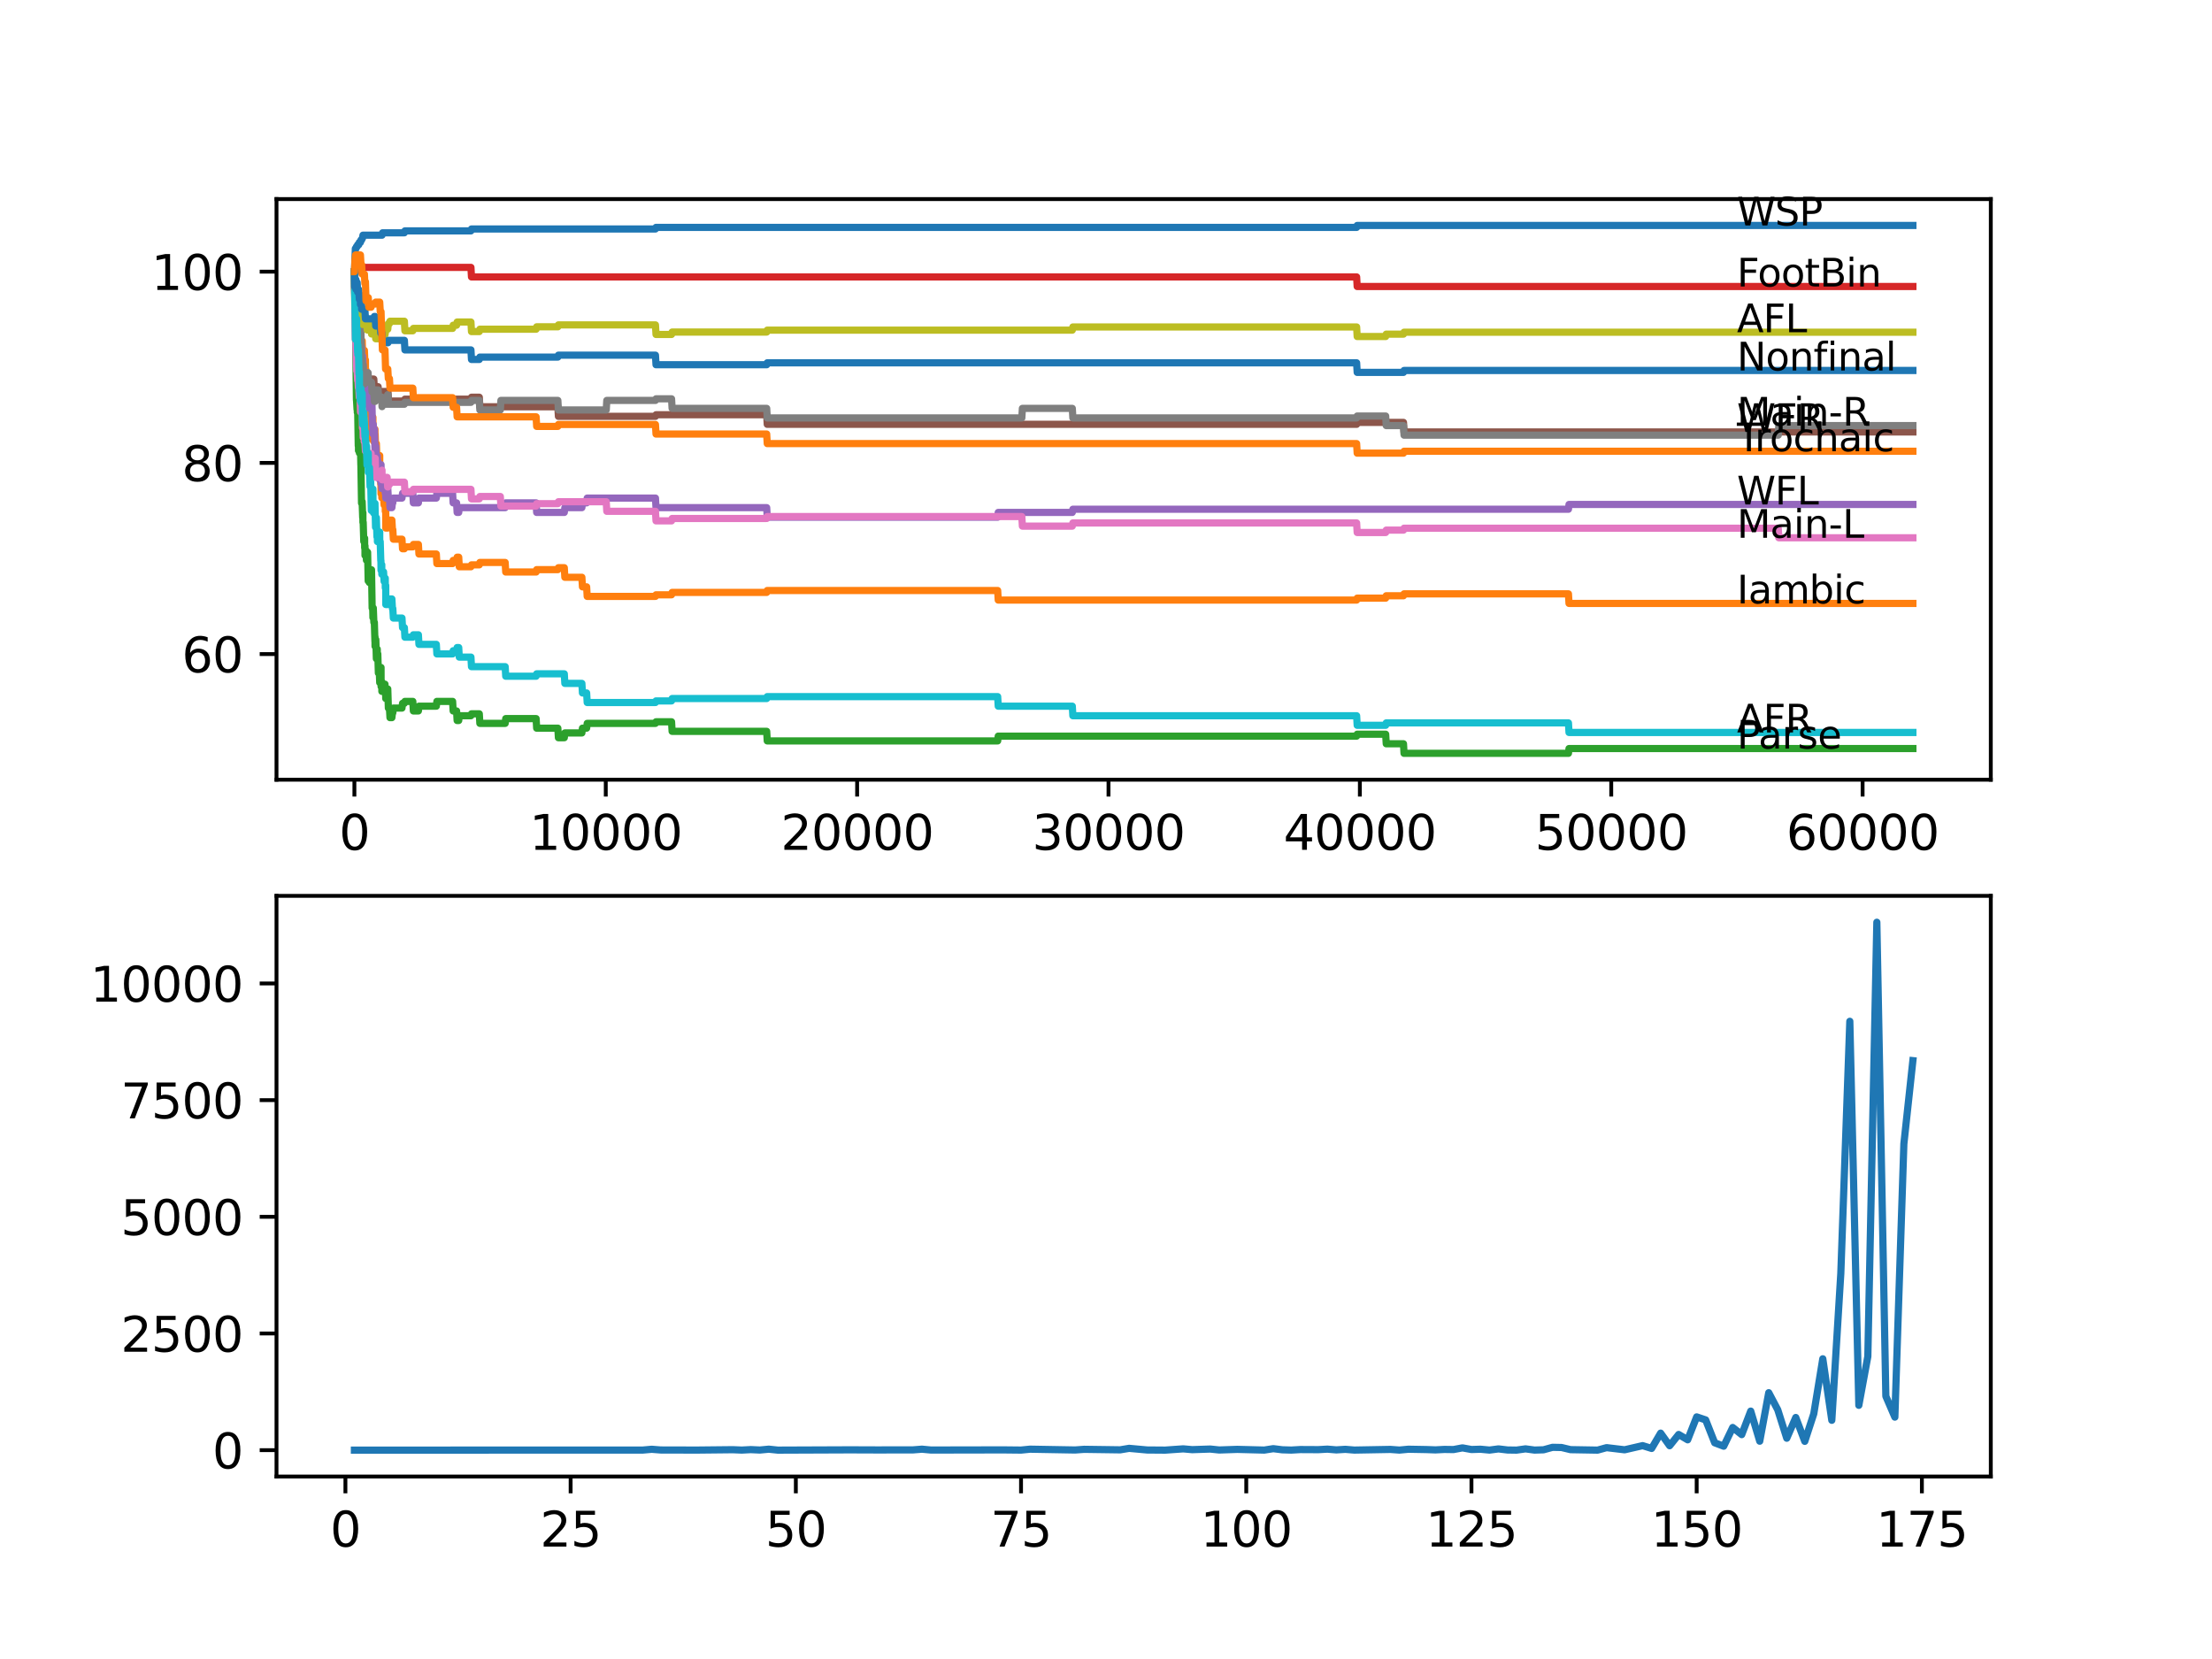 <?xml version="1.0" encoding="utf-8" standalone="no"?>
<!DOCTYPE svg PUBLIC "-//W3C//DTD SVG 1.1//EN"
  "http://www.w3.org/Graphics/SVG/1.1/DTD/svg11.dtd">
<svg xmlns:xlink="http://www.w3.org/1999/xlink" width="460.8pt" height="345.6pt" viewBox="0 0 460.8 345.6" xmlns="http://www.w3.org/2000/svg" version="1.1">
 <defs>
  <style type="text/css">*{stroke-linejoin: round; stroke-linecap: butt}</style>
 </defs>
 <g id="figure_1">
  <g id="patch_1">
   <path d="M 0 345.6 
L 460.8 345.6 
L 460.8 0 
L 0 0 
z
" style="fill: #ffffff"/>
  </g>
  <g id="axes_1">
   <g id="patch_2">
    <path d="M 57.6 162.432 
L 414.72 162.432 
L 414.72 41.472 
L 57.6 41.472 
z
" style="fill: #ffffff"/>
   </g>
   <g id="matplotlib.axis_1">
    <g id="xtick_1">
     <g id="line2d_1">
      <defs>
       <path id="me3db7e9ab0" d="M 0 0 
L 0 3.5 
" style="stroke: #000000; stroke-width: 0.8"/>
      </defs>
      <g>
       <use xlink:href="#me3db7e9ab0" x="73.827" y="162.432" style="stroke: #000000; stroke-width: 0.8"/>
      </g>
     </g>
     <g id="text_1">
      <!-- 0 -->
      <g transform="translate(70.646 177.03)scale(0.1 -0.1)">
       <defs>
        <path id="DejaVuSans-30" d="M 2034 4250 
Q 1547 4250 1301 3770 
Q 1056 3291 1056 2328 
Q 1056 1369 1301 889 
Q 1547 409 2034 409 
Q 2525 409 2770 889 
Q 3016 1369 3016 2328 
Q 3016 3291 2770 3770 
Q 2525 4250 2034 4250 
z
M 2034 4750 
Q 2819 4750 3233 4129 
Q 3647 3509 3647 2328 
Q 3647 1150 3233 529 
Q 2819 -91 2034 -91 
Q 1250 -91 836 529 
Q 422 1150 422 2328 
Q 422 3509 836 4129 
Q 1250 4750 2034 4750 
z
" transform="scale(0.016)"/>
       </defs>
       <use xlink:href="#DejaVuSans-30"/>
      </g>
     </g>
    </g>
    <g id="xtick_2">
     <g id="line2d_2">
      <g>
       <use xlink:href="#me3db7e9ab0" x="126.192" y="162.432" style="stroke: #000000; stroke-width: 0.8"/>
      </g>
     </g>
     <g id="text_2">
      <!-- 10000 -->
      <g transform="translate(110.286 177.03)scale(0.1 -0.1)">
       <defs>
        <path id="DejaVuSans-31" d="M 794 531 
L 1825 531 
L 1825 4091 
L 703 3866 
L 703 4441 
L 1819 4666 
L 2450 4666 
L 2450 531 
L 3481 531 
L 3481 0 
L 794 0 
L 794 531 
z
" transform="scale(0.016)"/>
       </defs>
       <use xlink:href="#DejaVuSans-31"/>
       <use xlink:href="#DejaVuSans-30" x="63.623"/>
       <use xlink:href="#DejaVuSans-30" x="127.246"/>
       <use xlink:href="#DejaVuSans-30" x="190.869"/>
       <use xlink:href="#DejaVuSans-30" x="254.492"/>
      </g>
     </g>
    </g>
    <g id="xtick_3">
     <g id="line2d_3">
      <g>
       <use xlink:href="#me3db7e9ab0" x="178.556" y="162.432" style="stroke: #000000; stroke-width: 0.8"/>
      </g>
     </g>
     <g id="text_3">
      <!-- 20000 -->
      <g transform="translate(162.65 177.03)scale(0.1 -0.1)">
       <defs>
        <path id="DejaVuSans-32" d="M 1228 531 
L 3431 531 
L 3431 0 
L 469 0 
L 469 531 
Q 828 903 1448 1529 
Q 2069 2156 2228 2338 
Q 2531 2678 2651 2914 
Q 2772 3150 2772 3378 
Q 2772 3750 2511 3984 
Q 2250 4219 1831 4219 
Q 1534 4219 1204 4116 
Q 875 4013 500 3803 
L 500 4441 
Q 881 4594 1212 4672 
Q 1544 4750 1819 4750 
Q 2544 4750 2975 4387 
Q 3406 4025 3406 3419 
Q 3406 3131 3298 2873 
Q 3191 2616 2906 2266 
Q 2828 2175 2409 1742 
Q 1991 1309 1228 531 
z
" transform="scale(0.016)"/>
       </defs>
       <use xlink:href="#DejaVuSans-32"/>
       <use xlink:href="#DejaVuSans-30" x="63.623"/>
       <use xlink:href="#DejaVuSans-30" x="127.246"/>
       <use xlink:href="#DejaVuSans-30" x="190.869"/>
       <use xlink:href="#DejaVuSans-30" x="254.492"/>
      </g>
     </g>
    </g>
    <g id="xtick_4">
     <g id="line2d_4">
      <g>
       <use xlink:href="#me3db7e9ab0" x="230.921" y="162.432" style="stroke: #000000; stroke-width: 0.8"/>
      </g>
     </g>
     <g id="text_4">
      <!-- 30000 -->
      <g transform="translate(215.015 177.03)scale(0.1 -0.1)">
       <defs>
        <path id="DejaVuSans-33" d="M 2597 2516 
Q 3050 2419 3304 2112 
Q 3559 1806 3559 1356 
Q 3559 666 3084 287 
Q 2609 -91 1734 -91 
Q 1441 -91 1130 -33 
Q 819 25 488 141 
L 488 750 
Q 750 597 1062 519 
Q 1375 441 1716 441 
Q 2309 441 2620 675 
Q 2931 909 2931 1356 
Q 2931 1769 2642 2001 
Q 2353 2234 1838 2234 
L 1294 2234 
L 1294 2753 
L 1863 2753 
Q 2328 2753 2575 2939 
Q 2822 3125 2822 3475 
Q 2822 3834 2567 4026 
Q 2313 4219 1838 4219 
Q 1578 4219 1281 4162 
Q 984 4106 628 3988 
L 628 4550 
Q 988 4650 1302 4700 
Q 1616 4750 1894 4750 
Q 2613 4750 3031 4423 
Q 3450 4097 3450 3541 
Q 3450 3153 3228 2886 
Q 3006 2619 2597 2516 
z
" transform="scale(0.016)"/>
       </defs>
       <use xlink:href="#DejaVuSans-33"/>
       <use xlink:href="#DejaVuSans-30" x="63.623"/>
       <use xlink:href="#DejaVuSans-30" x="127.246"/>
       <use xlink:href="#DejaVuSans-30" x="190.869"/>
       <use xlink:href="#DejaVuSans-30" x="254.492"/>
      </g>
     </g>
    </g>
    <g id="xtick_5">
     <g id="line2d_5">
      <g>
       <use xlink:href="#me3db7e9ab0" x="283.285" y="162.432" style="stroke: #000000; stroke-width: 0.8"/>
      </g>
     </g>
     <g id="text_5">
      <!-- 40000 -->
      <g transform="translate(267.379 177.03)scale(0.1 -0.1)">
       <defs>
        <path id="DejaVuSans-34" d="M 2419 4116 
L 825 1625 
L 2419 1625 
L 2419 4116 
z
M 2253 4666 
L 3047 4666 
L 3047 1625 
L 3713 1625 
L 3713 1100 
L 3047 1100 
L 3047 0 
L 2419 0 
L 2419 1100 
L 313 1100 
L 313 1709 
L 2253 4666 
z
" transform="scale(0.016)"/>
       </defs>
       <use xlink:href="#DejaVuSans-34"/>
       <use xlink:href="#DejaVuSans-30" x="63.623"/>
       <use xlink:href="#DejaVuSans-30" x="127.246"/>
       <use xlink:href="#DejaVuSans-30" x="190.869"/>
       <use xlink:href="#DejaVuSans-30" x="254.492"/>
      </g>
     </g>
    </g>
    <g id="xtick_6">
     <g id="line2d_6">
      <g>
       <use xlink:href="#me3db7e9ab0" x="335.65" y="162.432" style="stroke: #000000; stroke-width: 0.8"/>
      </g>
     </g>
     <g id="text_6">
      <!-- 50000 -->
      <g transform="translate(319.744 177.03)scale(0.1 -0.1)">
       <defs>
        <path id="DejaVuSans-35" d="M 691 4666 
L 3169 4666 
L 3169 4134 
L 1269 4134 
L 1269 2991 
Q 1406 3038 1543 3061 
Q 1681 3084 1819 3084 
Q 2600 3084 3056 2656 
Q 3513 2228 3513 1497 
Q 3513 744 3044 326 
Q 2575 -91 1722 -91 
Q 1428 -91 1123 -41 
Q 819 9 494 109 
L 494 744 
Q 775 591 1075 516 
Q 1375 441 1709 441 
Q 2250 441 2565 725 
Q 2881 1009 2881 1497 
Q 2881 1984 2565 2268 
Q 2250 2553 1709 2553 
Q 1456 2553 1204 2497 
Q 953 2441 691 2322 
L 691 4666 
z
" transform="scale(0.016)"/>
       </defs>
       <use xlink:href="#DejaVuSans-35"/>
       <use xlink:href="#DejaVuSans-30" x="63.623"/>
       <use xlink:href="#DejaVuSans-30" x="127.246"/>
       <use xlink:href="#DejaVuSans-30" x="190.869"/>
       <use xlink:href="#DejaVuSans-30" x="254.492"/>
      </g>
     </g>
    </g>
    <g id="xtick_7">
     <g id="line2d_7">
      <g>
       <use xlink:href="#me3db7e9ab0" x="388.014" y="162.432" style="stroke: #000000; stroke-width: 0.8"/>
      </g>
     </g>
     <g id="text_7">
      <!-- 60000 -->
      <g transform="translate(372.108 177.03)scale(0.1 -0.1)">
       <defs>
        <path id="DejaVuSans-36" d="M 2113 2584 
Q 1688 2584 1439 2293 
Q 1191 2003 1191 1497 
Q 1191 994 1439 701 
Q 1688 409 2113 409 
Q 2538 409 2786 701 
Q 3034 994 3034 1497 
Q 3034 2003 2786 2293 
Q 2538 2584 2113 2584 
z
M 3366 4563 
L 3366 3988 
Q 3128 4100 2886 4159 
Q 2644 4219 2406 4219 
Q 1781 4219 1451 3797 
Q 1122 3375 1075 2522 
Q 1259 2794 1537 2939 
Q 1816 3084 2150 3084 
Q 2853 3084 3261 2657 
Q 3669 2231 3669 1497 
Q 3669 778 3244 343 
Q 2819 -91 2113 -91 
Q 1303 -91 875 529 
Q 447 1150 447 2328 
Q 447 3434 972 4092 
Q 1497 4750 2381 4750 
Q 2619 4750 2861 4703 
Q 3103 4656 3366 4563 
z
" transform="scale(0.016)"/>
       </defs>
       <use xlink:href="#DejaVuSans-36"/>
       <use xlink:href="#DejaVuSans-30" x="63.623"/>
       <use xlink:href="#DejaVuSans-30" x="127.246"/>
       <use xlink:href="#DejaVuSans-30" x="190.869"/>
       <use xlink:href="#DejaVuSans-30" x="254.492"/>
      </g>
     </g>
    </g>
   </g>
   <g id="matplotlib.axis_2">
    <g id="ytick_1">
     <g id="line2d_8">
      <defs>
       <path id="me3f1e46372" d="M 0 0 
L -3.5 0 
" style="stroke: #000000; stroke-width: 0.8"/>
      </defs>
      <g>
       <use xlink:href="#me3f1e46372" x="57.6" y="136.255" style="stroke: #000000; stroke-width: 0.8"/>
      </g>
     </g>
     <g id="text_8">
      <!-- 60 -->
      <g transform="translate(37.875 140.055)scale(0.1 -0.1)">
       <use xlink:href="#DejaVuSans-36"/>
       <use xlink:href="#DejaVuSans-30" x="63.623"/>
      </g>
     </g>
    </g>
    <g id="ytick_2">
     <g id="line2d_9">
      <g>
       <use xlink:href="#me3f1e46372" x="57.6" y="96.426" style="stroke: #000000; stroke-width: 0.8"/>
      </g>
     </g>
     <g id="text_9">
      <!-- 80 -->
      <g transform="translate(37.875 100.225)scale(0.1 -0.1)">
       <defs>
        <path id="DejaVuSans-38" d="M 2034 2216 
Q 1584 2216 1326 1975 
Q 1069 1734 1069 1313 
Q 1069 891 1326 650 
Q 1584 409 2034 409 
Q 2484 409 2743 651 
Q 3003 894 3003 1313 
Q 3003 1734 2745 1975 
Q 2488 2216 2034 2216 
z
M 1403 2484 
Q 997 2584 770 2862 
Q 544 3141 544 3541 
Q 544 4100 942 4425 
Q 1341 4750 2034 4750 
Q 2731 4750 3128 4425 
Q 3525 4100 3525 3541 
Q 3525 3141 3298 2862 
Q 3072 2584 2669 2484 
Q 3125 2378 3379 2068 
Q 3634 1759 3634 1313 
Q 3634 634 3220 271 
Q 2806 -91 2034 -91 
Q 1263 -91 848 271 
Q 434 634 434 1313 
Q 434 1759 690 2068 
Q 947 2378 1403 2484 
z
M 1172 3481 
Q 1172 3119 1398 2916 
Q 1625 2713 2034 2713 
Q 2441 2713 2670 2916 
Q 2900 3119 2900 3481 
Q 2900 3844 2670 4047 
Q 2441 4250 2034 4250 
Q 1625 4250 1398 4047 
Q 1172 3844 1172 3481 
z
" transform="scale(0.016)"/>
       </defs>
       <use xlink:href="#DejaVuSans-38"/>
       <use xlink:href="#DejaVuSans-30" x="63.623"/>
      </g>
     </g>
    </g>
    <g id="ytick_3">
     <g id="line2d_10">
      <g>
       <use xlink:href="#me3f1e46372" x="57.6" y="56.596" style="stroke: #000000; stroke-width: 0.8"/>
      </g>
     </g>
     <g id="text_10">
      <!-- 100 -->
      <g transform="translate(31.512 60.395)scale(0.1 -0.1)">
       <use xlink:href="#DejaVuSans-31"/>
       <use xlink:href="#DejaVuSans-30" x="63.623"/>
       <use xlink:href="#DejaVuSans-30" x="127.246"/>
      </g>
     </g>
    </g>
   </g>
   <g id="line2d_11">
    <path d="M 73.833 56.596 
L 73.843 56.596 
L 74.026 51.783 
L 74.142 51.783 
L 74.257 51.385 
L 74.398 51.385 
L 74.513 50.986 
L 74.739 50.986 
L 74.854 50.488 
L 75.084 50.488 
L 75.199 49.991 
L 75.33 49.991 
L 75.446 49.659 
L 75.498 49.659 
L 75.613 48.995 
L 79.582 48.995 
L 79.698 48.497 
L 84.238 48.497 
L 84.353 48.099 
L 98.104 48.099 
L 98.219 47.7 
L 136.544 47.7 
L 136.66 47.368 
L 282.61 47.368 
L 282.725 46.97 
L 398.487 46.97 
L 398.487 46.97 
" clip-path="url(#pd935c04a96)" style="fill: none; stroke: #1f77b4; stroke-width: 1.5; stroke-linecap: square"/>
   </g>
   <g id="line2d_12">
    <path d="M 73.833 56.596 
L 73.843 56.596 
L 73.848 56.264 
L 73.859 60.247 
L 73.89 59.749 
L 74.016 65.557 
L 74.142 62.57 
L 74.184 62.172 
L 74.189 64.163 
L 74.246 62.67 
L 74.267 62.67 
L 74.383 62.172 
L 74.398 62.172 
L 74.419 61.774 
L 74.466 64.761 
L 74.472 64.761 
L 74.493 64.761 
L 74.534 66.752 
L 74.602 64.761 
L 74.613 64.761 
L 74.665 63.765 
L 74.671 65.757 
L 74.723 64.761 
L 74.754 64.761 
L 74.875 68.346 
L 74.885 68.346 
L 75.006 72.329 
L 75.053 72.329 
L 75.168 70.835 
L 75.184 70.835 
L 75.199 70.337 
L 75.257 72.826 
L 75.278 72.329 
L 75.299 72.329 
L 75.414 71.001 
L 75.456 71.001 
L 75.576 75.482 
L 75.597 75.482 
L 75.718 72.992 
L 75.912 72.992 
L 76.027 75.98 
L 76.032 75.98 
L 76.126 74.984 
L 76.132 76.975 
L 76.137 76.975 
L 76.215 76.975 
L 76.289 78.967 
L 76.325 77.971 
L 76.336 77.971 
L 76.456 81.954 
L 76.577 81.954 
L 76.692 80.46 
L 76.697 80.46 
L 76.718 79.465 
L 76.728 83.448 
L 76.791 83.448 
L 76.823 83.448 
L 76.938 82.452 
L 76.969 82.452 
L 77.09 86.435 
L 77.1 86.435 
L 77.215 85.439 
L 77.226 85.439 
L 77.352 91.414 
L 77.394 91.414 
L 77.54 87.929 
L 77.645 87.929 
L 77.687 86.933 
L 77.702 90.916 
L 77.739 90.916 
L 77.765 90.916 
L 77.812 89.92 
L 77.818 91.912 
L 77.87 91.912 
L 77.996 90.418 
L 78.017 90.418 
L 78.111 89.422 
L 78.116 91.414 
L 78.127 90.418 
L 78.153 90.418 
L 78.273 94.401 
L 78.289 94.401 
L 78.404 92.409 
L 78.525 96.392 
L 78.587 96.392 
L 78.619 95.397 
L 78.624 97.388 
L 78.692 97.388 
L 78.703 97.388 
L 78.818 95.895 
L 79.027 95.895 
L 79.101 94.899 
L 79.106 96.89 
L 79.132 96.89 
L 79.205 96.89 
L 79.326 100.873 
L 79.357 100.873 
L 79.378 102.865 
L 79.467 101.703 
L 79.53 101.703 
L 79.54 103.695 
L 79.64 103.197 
L 79.902 103.197 
L 80.017 105.188 
L 80.2 105.188 
L 80.258 104.524 
L 80.263 106.516 
L 80.3 106.516 
L 80.315 106.516 
L 80.357 106.018 
L 80.368 110.001 
L 80.389 110.001 
L 80.781 110.001 
L 80.897 108.839 
L 81.127 108.839 
L 81.242 108.341 
L 81.635 108.341 
L 81.75 110.333 
L 81.829 110.333 
L 81.944 112.324 
L 83.74 112.324 
L 83.855 114.316 
L 84.238 114.316 
L 84.353 113.918 
L 85.997 113.918 
L 86.112 113.42 
L 87.159 113.42 
L 87.275 115.411 
L 90.893 115.411 
L 91.008 117.403 
L 94.286 117.403 
L 94.401 116.739 
L 95.114 116.739 
L 95.229 116.075 
L 95.559 116.075 
L 95.674 118.067 
L 98.104 118.067 
L 98.219 117.668 
L 99.847 117.668 
L 99.963 117.17 
L 105.236 117.17 
L 105.351 119.162 
L 111.682 119.162 
L 111.797 118.664 
L 116.211 118.664 
L 116.327 118.266 
L 117.552 118.266 
L 117.667 120.257 
L 121.217 120.257 
L 121.333 122.249 
L 122.207 122.249 
L 122.322 124.24 
L 136.544 124.24 
L 136.66 123.908 
L 139.896 123.908 
L 140.011 123.41 
L 159.716 123.41 
L 159.831 123.012 
L 207.833 123.012 
L 207.949 125.004 
L 282.61 125.004 
L 282.725 124.605 
L 288.663 124.605 
L 288.778 124.107 
L 292.371 124.107 
L 292.486 123.709 
L 326.737 123.709 
L 326.853 125.701 
L 398.487 125.701 
L 398.487 125.701 
" clip-path="url(#pd935c04a96)" style="fill: none; stroke: #ff7f0e; stroke-width: 1.5; stroke-linecap: square"/>
   </g>
   <g id="line2d_13">
    <path d="M 73.833 56.596 
L 73.838 56.596 
L 73.948 66.387 
L 73.969 65.391 
L 73.974 65.391 
L 74.1 71.366 
L 74.11 71.366 
L 74.252 83.315 
L 74.267 83.315 
L 74.383 85.306 
L 74.398 85.306 
L 74.43 83.912 
L 74.435 85.904 
L 74.503 84.908 
L 74.634 92.874 
L 74.665 92.874 
L 74.676 91.878 
L 74.681 93.87 
L 74.775 92.376 
L 74.864 92.376 
L 74.87 94.368 
L 74.943 91.38 
L 74.969 91.38 
L 75.053 91.38 
L 75.173 96.857 
L 75.184 96.857 
L 75.315 104.823 
L 75.33 104.823 
L 75.44 104.491 
L 75.556 107.81 
L 75.561 107.81 
L 75.597 106.815 
L 75.603 108.806 
L 75.66 108.806 
L 75.781 112.789 
L 75.912 112.789 
L 75.959 112.125 
L 75.964 114.117 
L 76.011 114.117 
L 76.032 113.718 
L 76.037 115.71 
L 76.1 115.71 
L 76.126 115.71 
L 76.247 114.714 
L 76.289 114.714 
L 76.336 116.706 
L 76.399 115.046 
L 76.577 115.046 
L 76.702 121.021 
L 76.718 121.021 
L 76.823 119.361 
L 76.938 121.352 
L 76.969 121.352 
L 77.09 119.361 
L 77.1 119.361 
L 77.215 121.352 
L 77.226 121.352 
L 77.346 118.697 
L 77.394 118.697 
L 77.524 126.663 
L 77.645 126.663 
L 77.687 128.655 
L 77.755 126.663 
L 77.765 126.663 
L 77.881 129.65 
L 77.985 129.65 
L 78.106 133.633 
L 78.111 133.633 
L 78.121 132.638 
L 78.127 134.629 
L 78.221 133.235 
L 78.289 133.235 
L 78.404 137.218 
L 78.525 135.227 
L 78.587 135.227 
L 78.619 137.218 
L 78.697 136.222 
L 78.703 136.222 
L 78.823 140.205 
L 79.027 140.205 
L 79.101 142.197 
L 79.137 141.533 
L 79.205 141.533 
L 79.331 140.039 
L 79.357 140.039 
L 79.378 139.044 
L 79.389 143.027 
L 79.451 143.027 
L 79.53 143.027 
L 79.54 142.031 
L 79.546 144.022 
L 79.635 143.524 
L 79.902 143.524 
L 80.017 142.529 
L 80.2 142.529 
L 80.258 144.52 
L 80.31 143.524 
L 80.315 143.524 
L 80.357 145.516 
L 80.425 143.524 
L 80.781 143.524 
L 80.902 147.507 
L 81.127 147.507 
L 81.242 149.499 
L 81.635 149.499 
L 81.75 148.503 
L 81.829 148.503 
L 81.944 147.507 
L 83.74 147.507 
L 83.855 146.512 
L 84.238 146.512 
L 84.353 146.113 
L 85.997 146.113 
L 86.112 148.105 
L 87.159 148.105 
L 87.275 147.109 
L 90.893 147.109 
L 91.008 146.113 
L 94.286 146.113 
L 94.401 148.105 
L 95.114 148.105 
L 95.229 150.096 
L 95.559 150.096 
L 95.674 149.101 
L 98.104 149.101 
L 98.219 148.702 
L 99.847 148.702 
L 99.963 150.694 
L 105.236 150.694 
L 105.351 149.698 
L 111.682 149.698 
L 111.797 151.69 
L 116.211 151.69 
L 116.327 153.681 
L 117.552 153.681 
L 117.667 152.685 
L 121.217 152.685 
L 121.333 151.69 
L 122.207 151.69 
L 122.322 150.694 
L 136.544 150.694 
L 136.66 150.362 
L 139.896 150.362 
L 140.011 152.353 
L 159.716 152.353 
L 159.831 154.345 
L 207.833 154.345 
L 207.949 153.349 
L 282.61 153.349 
L 282.725 152.951 
L 288.663 152.951 
L 288.778 154.942 
L 292.371 154.942 
L 292.486 156.934 
L 326.737 156.934 
L 326.853 155.938 
L 398.487 155.938 
L 398.487 155.938 
" clip-path="url(#pd935c04a96)" style="fill: none; stroke: #2ca02c; stroke-width: 1.5; stroke-linecap: square"/>
   </g>
   <g id="line2d_14">
    <path d="M 73.833 56.596 
L 73.838 56.596 
L 73.89 58.587 
L 73.948 57.094 
L 73.99 57.094 
L 74.105 56.596 
L 74.184 56.596 
L 74.304 55.7 
L 98.104 55.7 
L 98.219 57.691 
L 282.61 57.691 
L 282.725 59.683 
L 398.487 59.683 
L 398.487 59.683 
" clip-path="url(#pd935c04a96)" style="fill: none; stroke: #d62728; stroke-width: 1.5; stroke-linecap: square"/>
   </g>
   <g id="line2d_15">
    <path d="M 73.833 56.596 
L 73.843 56.596 
L 73.848 56.264 
L 73.854 58.255 
L 73.896 58.255 
L 73.932 62.238 
L 74.006 59.749 
L 74.11 59.749 
L 74.236 65.723 
L 74.288 65.723 
L 74.403 65.226 
L 74.419 65.226 
L 74.43 64.23 
L 74.435 66.221 
L 74.529 65.226 
L 74.534 65.226 
L 74.655 69.209 
L 74.665 69.209 
L 74.676 68.213 
L 74.681 70.204 
L 74.775 69.209 
L 74.864 69.209 
L 74.87 71.2 
L 74.943 68.213 
L 74.969 68.213 
L 75.053 68.213 
L 75.173 72.196 
L 75.199 72.196 
L 75.21 71.2 
L 75.215 73.192 
L 75.299 72.196 
L 75.419 76.179 
L 75.456 76.179 
L 75.55 74.187 
L 75.571 75.183 
L 75.597 75.183 
L 75.718 79.166 
L 75.781 79.166 
L 75.896 78.502 
L 75.912 78.502 
L 75.959 77.838 
L 75.964 79.83 
L 76.011 79.83 
L 76.032 79.432 
L 76.037 81.423 
L 76.1 81.423 
L 76.126 81.423 
L 76.247 80.427 
L 76.289 80.427 
L 76.336 82.419 
L 76.399 80.759 
L 76.577 80.759 
L 76.692 82.751 
L 76.697 82.751 
L 76.718 84.742 
L 76.807 83.083 
L 76.823 83.083 
L 76.938 85.074 
L 76.969 85.074 
L 77.09 83.083 
L 77.1 83.083 
L 77.215 85.074 
L 77.226 85.074 
L 77.346 82.419 
L 77.451 82.419 
L 77.577 88.393 
L 77.645 88.393 
L 77.687 90.385 
L 77.755 88.393 
L 77.765 88.393 
L 77.812 90.385 
L 77.875 89.389 
L 77.985 89.389 
L 78.106 93.372 
L 78.111 93.372 
L 78.121 92.376 
L 78.127 94.368 
L 78.221 92.974 
L 78.289 92.974 
L 78.404 96.957 
L 78.525 94.965 
L 78.587 94.965 
L 78.619 96.957 
L 78.697 95.961 
L 78.703 95.961 
L 78.818 97.952 
L 79.027 97.952 
L 79.101 99.944 
L 79.137 99.28 
L 79.205 99.28 
L 79.331 97.786 
L 79.357 97.786 
L 79.378 96.791 
L 79.389 100.774 
L 79.451 100.774 
L 79.53 100.774 
L 79.54 99.778 
L 79.546 101.769 
L 79.635 101.769 
L 79.902 101.769 
L 80.017 100.774 
L 80.2 100.774 
L 80.258 102.765 
L 80.31 101.769 
L 80.315 101.769 
L 80.357 103.761 
L 80.425 101.769 
L 80.781 101.769 
L 80.897 103.761 
L 81.127 103.761 
L 81.242 105.752 
L 81.635 105.752 
L 81.75 104.757 
L 81.829 104.757 
L 81.944 103.761 
L 83.74 103.761 
L 83.855 102.765 
L 85.997 102.765 
L 86.112 104.757 
L 87.159 104.757 
L 87.275 103.761 
L 90.893 103.761 
L 91.008 102.765 
L 94.286 102.765 
L 94.401 104.757 
L 95.114 104.757 
L 95.229 106.748 
L 95.559 106.748 
L 95.674 105.752 
L 105.236 105.752 
L 105.351 104.757 
L 111.682 104.757 
L 111.797 106.748 
L 117.552 106.748 
L 117.667 105.752 
L 121.217 105.752 
L 121.333 104.757 
L 122.207 104.757 
L 122.322 103.761 
L 136.544 103.761 
L 136.66 105.752 
L 159.716 105.752 
L 159.831 107.744 
L 207.833 107.744 
L 207.949 106.748 
L 223.38 106.748 
L 223.496 106.084 
L 326.737 106.084 
L 326.853 105.089 
L 398.487 105.089 
L 398.487 105.089 
" clip-path="url(#pd935c04a96)" style="fill: none; stroke: #9467bd; stroke-width: 1.5; stroke-linecap: square"/>
   </g>
   <g id="line2d_16">
    <path d="M 73.833 56.596 
L 73.843 56.596 
L 73.964 61.574 
L 73.974 61.574 
L 74.089 63.566 
L 74.115 63.566 
L 74.241 69.142 
L 74.288 69.142 
L 74.398 71.134 
L 74.403 70.735 
L 74.503 70.735 
L 74.618 72.727 
L 74.739 72.727 
L 74.854 72.229 
L 74.864 72.229 
L 74.98 74.22 
L 75.058 74.22 
L 75.084 76.212 
L 75.168 75.714 
L 75.236 75.714 
L 75.33 79.697 
L 75.357 79.365 
L 76.011 79.365 
L 76.126 78.967 
L 77.87 78.967 
L 77.985 80.958 
L 78.153 80.958 
L 78.268 80.56 
L 78.771 80.56 
L 78.886 82.552 
L 79.205 82.552 
L 79.321 82.054 
L 79.582 82.054 
L 79.698 81.556 
L 80.823 81.556 
L 80.939 83.547 
L 84.238 83.547 
L 84.353 83.149 
L 98.104 83.149 
L 98.219 82.751 
L 99.847 82.751 
L 99.963 84.742 
L 116.211 84.742 
L 116.327 86.734 
L 136.544 86.734 
L 136.66 86.402 
L 159.716 86.402 
L 159.831 88.393 
L 282.61 88.393 
L 282.725 87.995 
L 292.371 87.995 
L 292.486 89.986 
L 398.487 89.986 
L 398.487 89.986 
" clip-path="url(#pd935c04a96)" style="fill: none; stroke: #8c564b; stroke-width: 1.5; stroke-linecap: square"/>
   </g>
   <g id="line2d_17">
    <path d="M 73.833 56.596 
L 73.843 56.596 
L 73.848 56.264 
L 73.859 60.247 
L 73.885 59.749 
L 74.021 70.702 
L 74.047 70.702 
L 74.136 69.706 
L 74.142 71.698 
L 74.262 76.278 
L 74.267 76.278 
L 74.299 75.283 
L 74.304 77.274 
L 74.367 77.274 
L 74.398 77.274 
L 74.503 79.266 
L 74.508 78.768 
L 74.55 78.768 
L 74.665 80.759 
L 74.739 80.759 
L 74.854 82.751 
L 74.864 82.751 
L 74.98 82.352 
L 74.995 82.352 
L 75.11 85.837 
L 75.184 85.837 
L 75.309 84.344 
L 75.33 84.344 
L 75.44 86.335 
L 75.498 85.174 
L 75.508 89.157 
L 75.524 89.157 
L 75.629 89.157 
L 75.671 91.148 
L 75.739 90.65 
L 75.781 90.65 
L 75.87 89.986 
L 75.875 91.978 
L 75.88 91.978 
L 76.011 91.978 
L 76.126 93.969 
L 76.247 92.974 
L 76.372 92.974 
L 76.488 94.965 
L 76.676 94.965 
L 76.791 94.467 
L 77.304 94.467 
L 77.394 96.459 
L 77.414 95.961 
L 77.87 95.961 
L 77.985 95.463 
L 78.153 95.463 
L 78.273 99.446 
L 78.771 99.446 
L 78.886 98.948 
L 79.383 98.948 
L 79.499 98.45 
L 79.54 98.45 
L 79.582 97.952 
L 79.588 99.944 
L 79.635 99.944 
L 80.315 99.944 
L 80.431 99.446 
L 80.645 99.446 
L 80.761 101.438 
L 80.823 101.438 
L 80.939 100.94 
L 81.127 100.94 
L 81.242 100.442 
L 84.238 100.442 
L 84.353 102.433 
L 85.997 102.433 
L 86.112 101.935 
L 98.104 101.935 
L 98.219 103.927 
L 99.847 103.927 
L 99.963 103.429 
L 104.23 103.429 
L 104.346 105.421 
L 111.682 105.421 
L 111.797 104.923 
L 116.211 104.923 
L 116.327 104.524 
L 126.291 104.524 
L 126.407 106.516 
L 136.544 106.516 
L 136.66 108.507 
L 139.896 108.507 
L 140.011 108.009 
L 159.716 108.009 
L 159.831 107.611 
L 212.866 107.611 
L 212.981 109.603 
L 223.38 109.603 
L 223.496 108.939 
L 282.61 108.939 
L 282.725 110.93 
L 288.663 110.93 
L 288.778 110.432 
L 292.371 110.432 
L 292.486 110.034 
L 370.441 110.034 
L 370.556 112.026 
L 398.487 112.026 
L 398.487 112.026 
" clip-path="url(#pd935c04a96)" style="fill: none; stroke: #e377c2; stroke-width: 1.5; stroke-linecap: square"/>
   </g>
   <g id="line2d_18">
    <path d="M 73.833 56.596 
L 73.838 56.596 
L 73.937 62.404 
L 73.958 60.413 
L 73.974 60.413 
L 74.089 62.902 
L 74.115 62.902 
L 74.147 62.504 
L 74.236 66.487 
L 74.257 66.487 
L 74.267 64.495 
L 74.294 68.478 
L 74.367 66.487 
L 74.398 66.487 
L 74.503 66.089 
L 74.618 69.076 
L 74.739 69.076 
L 74.854 68.578 
L 74.864 68.578 
L 74.98 70.569 
L 74.995 70.569 
L 75.058 68.578 
L 75.105 70.072 
L 75.147 70.072 
L 75.184 69.076 
L 75.241 73.059 
L 75.262 73.059 
L 75.33 75.05 
L 75.377 74.718 
L 75.44 74.718 
L 75.498 78.701 
L 75.556 78.037 
L 75.629 78.037 
L 75.671 76.046 
L 75.739 78.037 
L 75.781 78.037 
L 75.87 80.029 
L 75.891 78.037 
L 76.011 78.037 
L 76.126 77.639 
L 76.676 77.639 
L 76.791 79.631 
L 77.394 79.631 
L 77.509 81.622 
L 77.87 81.622 
L 77.985 83.614 
L 78.153 83.614 
L 78.294 81.224 
L 78.771 81.224 
L 78.886 83.215 
L 79.205 83.215 
L 79.321 82.717 
L 79.54 82.717 
L 79.582 84.709 
L 79.65 84.211 
L 80.645 84.211 
L 80.761 82.22 
L 80.823 82.22 
L 80.939 84.211 
L 84.238 84.211 
L 84.353 83.813 
L 98.104 83.813 
L 98.219 83.415 
L 99.847 83.415 
L 99.963 85.406 
L 104.23 85.406 
L 104.346 83.415 
L 116.211 83.415 
L 116.327 85.406 
L 126.291 85.406 
L 126.407 83.415 
L 136.544 83.415 
L 136.66 83.083 
L 139.896 83.083 
L 140.011 85.074 
L 159.716 85.074 
L 159.831 87.066 
L 212.866 87.066 
L 212.981 85.074 
L 223.38 85.074 
L 223.496 87.066 
L 282.61 87.066 
L 282.725 86.667 
L 288.663 86.667 
L 288.778 88.659 
L 292.371 88.659 
L 292.486 90.65 
L 370.441 90.65 
L 370.556 88.659 
L 398.487 88.659 
L 398.487 88.659 
" clip-path="url(#pd935c04a96)" style="fill: none; stroke: #7f7f7f; stroke-width: 1.5; stroke-linecap: square"/>
   </g>
   <g id="line2d_19">
    <path d="M 73.833 56.596 
L 73.843 56.596 
L 73.848 56.264 
L 73.89 59.749 
L 73.896 59.251 
L 73.974 64.064 
L 74.016 63.068 
L 74.047 63.068 
L 74.142 62.072 
L 74.147 64.064 
L 74.184 64.064 
L 74.325 61.674 
L 74.398 61.674 
L 74.503 63.666 
L 74.508 63.168 
L 74.739 63.168 
L 74.854 65.159 
L 74.864 65.159 
L 74.98 64.761 
L 75.058 64.761 
L 75.084 64.263 
L 75.089 66.254 
L 75.152 66.254 
L 75.184 66.254 
L 75.309 64.761 
L 75.33 64.761 
L 75.44 66.752 
L 75.498 65.591 
L 75.503 67.582 
L 75.54 67.582 
L 75.671 67.582 
L 75.791 66.42 
L 75.912 66.42 
L 76.011 65.757 
L 76.126 67.748 
L 76.247 66.752 
L 76.372 66.752 
L 76.488 68.744 
L 76.676 68.744 
L 76.797 67.582 
L 77.304 67.582 
L 77.394 69.574 
L 77.414 69.076 
L 77.87 69.076 
L 77.985 68.578 
L 78.153 68.578 
L 78.268 70.569 
L 78.771 70.569 
L 78.886 70.072 
L 79.101 70.072 
L 79.216 69.408 
L 79.378 69.408 
L 79.493 68.246 
L 79.54 68.246 
L 79.582 67.748 
L 79.588 69.74 
L 79.635 69.74 
L 80.2 69.74 
L 80.315 69.076 
L 80.431 68.578 
L 80.781 68.578 
L 80.897 67.416 
L 81.127 67.416 
L 81.242 66.918 
L 84.238 66.918 
L 84.353 68.91 
L 85.997 68.91 
L 86.112 68.412 
L 94.286 68.412 
L 94.401 67.748 
L 95.114 67.748 
L 95.229 67.084 
L 98.104 67.084 
L 98.219 69.076 
L 99.847 69.076 
L 99.963 68.578 
L 111.682 68.578 
L 111.797 68.08 
L 116.211 68.08 
L 116.327 67.682 
L 136.544 67.682 
L 136.66 69.673 
L 139.896 69.673 
L 140.011 69.175 
L 159.716 69.175 
L 159.831 68.777 
L 223.38 68.777 
L 223.496 68.113 
L 282.61 68.113 
L 282.725 70.105 
L 288.663 70.105 
L 288.778 69.607 
L 292.371 69.607 
L 292.486 69.209 
L 398.487 69.209 
L 398.487 69.209 
" clip-path="url(#pd935c04a96)" style="fill: none; stroke: #bcbd22; stroke-width: 1.5; stroke-linecap: square"/>
   </g>
   <g id="line2d_20">
    <path d="M 73.833 56.596 
L 73.838 56.596 
L 73.969 65.226 
L 73.985 65.226 
L 74.047 70.702 
L 74.105 70.204 
L 74.11 70.204 
L 74.236 66.918 
L 74.267 66.918 
L 74.288 66.42 
L 74.294 68.412 
L 74.362 68.412 
L 74.398 68.412 
L 74.503 73.391 
L 74.519 72.893 
L 74.534 72.893 
L 74.55 71.897 
L 74.555 73.889 
L 74.644 72.893 
L 74.665 72.893 
L 74.786 77.872 
L 74.864 77.872 
L 74.87 77.473 
L 74.89 81.456 
L 74.927 81.456 
L 74.938 81.456 
L 75.053 83.448 
L 75.173 81.456 
L 75.184 81.456 
L 75.199 80.958 
L 75.257 83.946 
L 75.268 83.946 
L 75.299 83.946 
L 75.414 82.618 
L 75.44 82.618 
L 75.456 81.954 
L 75.503 87.431 
L 75.508 87.431 
L 75.55 87.431 
L 75.566 88.426 
L 75.665 86.435 
L 75.671 86.435 
L 75.781 85.937 
L 75.896 87.929 
L 75.912 87.929 
L 76.027 90.916 
L 76.032 90.916 
L 76.126 89.92 
L 76.132 91.912 
L 76.137 91.912 
L 76.215 91.912 
L 76.289 93.903 
L 76.325 92.907 
L 76.336 92.907 
L 76.456 96.89 
L 76.577 96.89 
L 76.692 95.397 
L 76.697 95.397 
L 76.718 94.401 
L 76.728 98.384 
L 76.791 98.384 
L 76.823 98.384 
L 76.938 97.388 
L 76.969 97.388 
L 77.09 101.371 
L 77.1 101.371 
L 77.215 100.375 
L 77.226 100.375 
L 77.352 106.35 
L 77.394 106.35 
L 77.54 102.865 
L 77.645 102.865 
L 77.687 101.869 
L 77.702 105.852 
L 77.739 105.852 
L 77.765 105.852 
L 77.812 104.856 
L 77.818 106.848 
L 77.87 106.848 
L 77.985 106.848 
L 78.106 104.856 
L 78.111 104.856 
L 78.231 109.835 
L 78.289 109.835 
L 78.404 107.844 
L 78.525 111.826 
L 78.587 111.826 
L 78.619 110.831 
L 78.624 112.822 
L 78.692 112.822 
L 78.703 112.822 
L 78.818 111.826 
L 79.027 111.826 
L 79.101 110.831 
L 79.106 112.822 
L 79.132 112.822 
L 79.205 112.822 
L 79.326 116.805 
L 79.357 116.805 
L 79.378 118.797 
L 79.467 117.635 
L 79.53 117.635 
L 79.54 119.627 
L 79.64 119.129 
L 79.902 119.129 
L 80.017 121.12 
L 80.2 121.12 
L 80.258 120.456 
L 80.263 122.448 
L 80.3 122.448 
L 80.315 122.448 
L 80.357 121.95 
L 80.368 125.933 
L 80.389 125.933 
L 80.781 125.933 
L 80.897 125.269 
L 81.127 125.269 
L 81.242 124.771 
L 81.635 124.771 
L 81.75 126.763 
L 81.829 126.763 
L 81.944 128.754 
L 83.74 128.754 
L 83.855 130.746 
L 84.238 130.746 
L 84.353 132.737 
L 85.997 132.737 
L 86.112 132.239 
L 87.159 132.239 
L 87.275 134.231 
L 90.893 134.231 
L 91.008 136.222 
L 94.286 136.222 
L 94.401 135.558 
L 95.114 135.558 
L 95.229 134.895 
L 95.559 134.895 
L 95.674 136.886 
L 98.104 136.886 
L 98.219 138.878 
L 105.236 138.878 
L 105.351 140.869 
L 111.682 140.869 
L 111.797 140.371 
L 117.552 140.371 
L 117.667 142.363 
L 121.217 142.363 
L 121.333 144.354 
L 122.207 144.354 
L 122.322 146.346 
L 136.544 146.346 
L 136.66 146.014 
L 139.896 146.014 
L 140.011 145.516 
L 159.716 145.516 
L 159.831 145.118 
L 207.833 145.118 
L 207.949 147.109 
L 223.38 147.109 
L 223.496 149.101 
L 282.61 149.101 
L 282.725 151.092 
L 288.663 151.092 
L 288.778 150.594 
L 326.737 150.594 
L 326.853 152.586 
L 398.487 152.586 
L 398.487 152.586 
" clip-path="url(#pd935c04a96)" style="fill: none; stroke: #17becf; stroke-width: 1.5; stroke-linecap: square"/>
   </g>
   <g id="line2d_21">
    <path d="M 73.833 56.596 
L 73.843 56.596 
L 73.848 56.264 
L 73.89 59.749 
L 73.901 59.749 
L 73.932 59.749 
L 74.053 58.753 
L 74.115 58.753 
L 74.142 58.255 
L 74.147 60.247 
L 74.22 59.351 
L 74.288 59.351 
L 74.398 58.853 
L 74.503 60.844 
L 74.508 60.346 
L 74.739 60.346 
L 74.854 62.338 
L 74.864 62.338 
L 74.98 61.94 
L 75.058 61.94 
L 75.084 61.442 
L 75.089 63.433 
L 75.152 63.433 
L 75.236 63.433 
L 75.33 62.437 
L 75.336 64.429 
L 76.011 64.429 
L 76.126 66.42 
L 77.87 66.42 
L 77.985 65.923 
L 78.153 65.923 
L 78.268 67.914 
L 78.771 67.914 
L 78.886 67.416 
L 79.205 67.416 
L 79.321 69.408 
L 79.582 69.408 
L 79.698 71.399 
L 80.823 71.399 
L 80.939 70.901 
L 84.238 70.901 
L 84.353 72.893 
L 98.104 72.893 
L 98.219 74.884 
L 99.847 74.884 
L 99.963 74.386 
L 116.211 74.386 
L 116.327 73.988 
L 136.544 73.988 
L 136.66 75.98 
L 159.716 75.98 
L 159.831 75.581 
L 282.61 75.581 
L 282.725 77.573 
L 292.371 77.573 
L 292.486 77.175 
L 398.487 77.175 
L 398.487 77.175 
" clip-path="url(#pd935c04a96)" style="fill: none; stroke: #1f77b4; stroke-width: 1.5; stroke-linecap: square"/>
   </g>
   <g id="line2d_22">
    <path d="M 73.833 56.596 
L 73.838 56.596 
L 73.953 54.106 
L 73.958 54.106 
L 74.074 53.111 
L 74.398 53.111 
L 74.461 55.102 
L 74.508 53.111 
L 75.084 53.111 
L 75.199 55.102 
L 75.33 55.102 
L 75.446 57.094 
L 75.912 57.094 
L 76.011 59.085 
L 76.027 58.687 
L 76.126 58.687 
L 76.247 62.67 
L 76.372 62.67 
L 76.488 62.006 
L 76.718 62.006 
L 76.833 63.997 
L 77.304 63.997 
L 77.42 63.334 
L 78.153 63.334 
L 78.268 62.935 
L 79.101 62.935 
L 79.216 64.927 
L 79.378 64.927 
L 79.499 68.91 
L 79.54 68.91 
L 79.661 72.893 
L 80.2 72.893 
L 80.321 76.876 
L 80.781 76.876 
L 80.897 78.867 
L 81.127 78.867 
L 81.242 80.859 
L 85.997 80.859 
L 86.112 82.85 
L 94.286 82.85 
L 94.401 84.842 
L 95.114 84.842 
L 95.229 86.833 
L 111.682 86.833 
L 111.797 88.825 
L 116.211 88.825 
L 116.327 88.426 
L 136.544 88.426 
L 136.66 90.418 
L 159.716 90.418 
L 159.831 92.409 
L 282.61 92.409 
L 282.725 94.401 
L 292.371 94.401 
L 292.486 94.003 
L 398.487 94.003 
L 398.487 94.003 
" clip-path="url(#pd935c04a96)" style="fill: none; stroke: #ff7f0e; stroke-width: 1.5; stroke-linecap: square"/>
   </g>
   <g id="patch_3">
    <path d="M 57.6 162.432 
L 57.6 41.472 
" style="fill: none; stroke: #000000; stroke-width: 0.8; stroke-linejoin: miter; stroke-linecap: square"/>
   </g>
   <g id="patch_4">
    <path d="M 414.72 162.432 
L 414.72 41.472 
" style="fill: none; stroke: #000000; stroke-width: 0.8; stroke-linejoin: miter; stroke-linecap: square"/>
   </g>
   <g id="patch_5">
    <path d="M 57.6 162.432 
L 414.72 162.432 
" style="fill: none; stroke: #000000; stroke-width: 0.8; stroke-linejoin: miter; stroke-linecap: square"/>
   </g>
   <g id="patch_6">
    <path d="M 57.6 41.472 
L 414.72 41.472 
" style="fill: none; stroke: #000000; stroke-width: 0.8; stroke-linejoin: miter; stroke-linecap: square"/>
   </g>
   <g id="text_11">
    <!-- WSP -->
    <g transform="translate(361.832 46.97)scale(0.08 -0.08)">
     <defs>
      <path id="DejaVuSans-57" d="M 213 4666 
L 850 4666 
L 1831 722 
L 2809 4666 
L 3519 4666 
L 4500 722 
L 5478 4666 
L 6119 4666 
L 4947 0 
L 4153 0 
L 3169 4050 
L 2175 0 
L 1381 0 
L 213 4666 
z
" transform="scale(0.016)"/>
      <path id="DejaVuSans-53" d="M 3425 4513 
L 3425 3897 
Q 3066 4069 2747 4153 
Q 2428 4238 2131 4238 
Q 1616 4238 1336 4038 
Q 1056 3838 1056 3469 
Q 1056 3159 1242 3001 
Q 1428 2844 1947 2747 
L 2328 2669 
Q 3034 2534 3370 2195 
Q 3706 1856 3706 1288 
Q 3706 609 3251 259 
Q 2797 -91 1919 -91 
Q 1588 -91 1214 -16 
Q 841 59 441 206 
L 441 856 
Q 825 641 1194 531 
Q 1563 422 1919 422 
Q 2459 422 2753 634 
Q 3047 847 3047 1241 
Q 3047 1584 2836 1778 
Q 2625 1972 2144 2069 
L 1759 2144 
Q 1053 2284 737 2584 
Q 422 2884 422 3419 
Q 422 4038 858 4394 
Q 1294 4750 2059 4750 
Q 2388 4750 2728 4690 
Q 3069 4631 3425 4513 
z
" transform="scale(0.016)"/>
      <path id="DejaVuSans-50" d="M 1259 4147 
L 1259 2394 
L 2053 2394 
Q 2494 2394 2734 2622 
Q 2975 2850 2975 3272 
Q 2975 3691 2734 3919 
Q 2494 4147 2053 4147 
L 1259 4147 
z
M 628 4666 
L 2053 4666 
Q 2838 4666 3239 4311 
Q 3641 3956 3641 3272 
Q 3641 2581 3239 2228 
Q 2838 1875 2053 1875 
L 1259 1875 
L 1259 0 
L 628 0 
L 628 4666 
z
" transform="scale(0.016)"/>
     </defs>
     <use xlink:href="#DejaVuSans-57"/>
     <use xlink:href="#DejaVuSans-53" x="98.877"/>
     <use xlink:href="#DejaVuSans-50" x="162.354"/>
    </g>
   </g>
   <g id="text_12">
    <!-- Iambic -->
    <g transform="translate(361.832 125.701)scale(0.08 -0.08)">
     <defs>
      <path id="DejaVuSans-49" d="M 628 4666 
L 1259 4666 
L 1259 0 
L 628 0 
L 628 4666 
z
" transform="scale(0.016)"/>
      <path id="DejaVuSans-61" d="M 2194 1759 
Q 1497 1759 1228 1600 
Q 959 1441 959 1056 
Q 959 750 1161 570 
Q 1363 391 1709 391 
Q 2188 391 2477 730 
Q 2766 1069 2766 1631 
L 2766 1759 
L 2194 1759 
z
M 3341 1997 
L 3341 0 
L 2766 0 
L 2766 531 
Q 2569 213 2275 61 
Q 1981 -91 1556 -91 
Q 1019 -91 701 211 
Q 384 513 384 1019 
Q 384 1609 779 1909 
Q 1175 2209 1959 2209 
L 2766 2209 
L 2766 2266 
Q 2766 2663 2505 2880 
Q 2244 3097 1772 3097 
Q 1472 3097 1187 3025 
Q 903 2953 641 2809 
L 641 3341 
Q 956 3463 1253 3523 
Q 1550 3584 1831 3584 
Q 2591 3584 2966 3190 
Q 3341 2797 3341 1997 
z
" transform="scale(0.016)"/>
      <path id="DejaVuSans-6d" d="M 3328 2828 
Q 3544 3216 3844 3400 
Q 4144 3584 4550 3584 
Q 5097 3584 5394 3201 
Q 5691 2819 5691 2113 
L 5691 0 
L 5113 0 
L 5113 2094 
Q 5113 2597 4934 2840 
Q 4756 3084 4391 3084 
Q 3944 3084 3684 2787 
Q 3425 2491 3425 1978 
L 3425 0 
L 2847 0 
L 2847 2094 
Q 2847 2600 2669 2842 
Q 2491 3084 2119 3084 
Q 1678 3084 1418 2786 
Q 1159 2488 1159 1978 
L 1159 0 
L 581 0 
L 581 3500 
L 1159 3500 
L 1159 2956 
Q 1356 3278 1631 3431 
Q 1906 3584 2284 3584 
Q 2666 3584 2933 3390 
Q 3200 3197 3328 2828 
z
" transform="scale(0.016)"/>
      <path id="DejaVuSans-62" d="M 3116 1747 
Q 3116 2381 2855 2742 
Q 2594 3103 2138 3103 
Q 1681 3103 1420 2742 
Q 1159 2381 1159 1747 
Q 1159 1113 1420 752 
Q 1681 391 2138 391 
Q 2594 391 2855 752 
Q 3116 1113 3116 1747 
z
M 1159 2969 
Q 1341 3281 1617 3432 
Q 1894 3584 2278 3584 
Q 2916 3584 3314 3078 
Q 3713 2572 3713 1747 
Q 3713 922 3314 415 
Q 2916 -91 2278 -91 
Q 1894 -91 1617 61 
Q 1341 213 1159 525 
L 1159 0 
L 581 0 
L 581 4863 
L 1159 4863 
L 1159 2969 
z
" transform="scale(0.016)"/>
      <path id="DejaVuSans-69" d="M 603 3500 
L 1178 3500 
L 1178 0 
L 603 0 
L 603 3500 
z
M 603 4863 
L 1178 4863 
L 1178 4134 
L 603 4134 
L 603 4863 
z
" transform="scale(0.016)"/>
      <path id="DejaVuSans-63" d="M 3122 3366 
L 3122 2828 
Q 2878 2963 2633 3030 
Q 2388 3097 2138 3097 
Q 1578 3097 1268 2742 
Q 959 2388 959 1747 
Q 959 1106 1268 751 
Q 1578 397 2138 397 
Q 2388 397 2633 464 
Q 2878 531 3122 666 
L 3122 134 
Q 2881 22 2623 -34 
Q 2366 -91 2075 -91 
Q 1284 -91 818 406 
Q 353 903 353 1747 
Q 353 2603 823 3093 
Q 1294 3584 2113 3584 
Q 2378 3584 2631 3529 
Q 2884 3475 3122 3366 
z
" transform="scale(0.016)"/>
     </defs>
     <use xlink:href="#DejaVuSans-49"/>
     <use xlink:href="#DejaVuSans-61" x="29.492"/>
     <use xlink:href="#DejaVuSans-6d" x="90.771"/>
     <use xlink:href="#DejaVuSans-62" x="188.184"/>
     <use xlink:href="#DejaVuSans-69" x="251.66"/>
     <use xlink:href="#DejaVuSans-63" x="279.443"/>
    </g>
   </g>
   <g id="text_13">
    <!-- Parse -->
    <g transform="translate(361.832 155.938)scale(0.08 -0.08)">
     <defs>
      <path id="DejaVuSans-72" d="M 2631 2963 
Q 2534 3019 2420 3045 
Q 2306 3072 2169 3072 
Q 1681 3072 1420 2755 
Q 1159 2438 1159 1844 
L 1159 0 
L 581 0 
L 581 3500 
L 1159 3500 
L 1159 2956 
Q 1341 3275 1631 3429 
Q 1922 3584 2338 3584 
Q 2397 3584 2469 3576 
Q 2541 3569 2628 3553 
L 2631 2963 
z
" transform="scale(0.016)"/>
      <path id="DejaVuSans-73" d="M 2834 3397 
L 2834 2853 
Q 2591 2978 2328 3040 
Q 2066 3103 1784 3103 
Q 1356 3103 1142 2972 
Q 928 2841 928 2578 
Q 928 2378 1081 2264 
Q 1234 2150 1697 2047 
L 1894 2003 
Q 2506 1872 2764 1633 
Q 3022 1394 3022 966 
Q 3022 478 2636 193 
Q 2250 -91 1575 -91 
Q 1294 -91 989 -36 
Q 684 19 347 128 
L 347 722 
Q 666 556 975 473 
Q 1284 391 1588 391 
Q 1994 391 2212 530 
Q 2431 669 2431 922 
Q 2431 1156 2273 1281 
Q 2116 1406 1581 1522 
L 1381 1569 
Q 847 1681 609 1914 
Q 372 2147 372 2553 
Q 372 3047 722 3315 
Q 1072 3584 1716 3584 
Q 2034 3584 2315 3537 
Q 2597 3491 2834 3397 
z
" transform="scale(0.016)"/>
      <path id="DejaVuSans-65" d="M 3597 1894 
L 3597 1613 
L 953 1613 
Q 991 1019 1311 708 
Q 1631 397 2203 397 
Q 2534 397 2845 478 
Q 3156 559 3463 722 
L 3463 178 
Q 3153 47 2828 -22 
Q 2503 -91 2169 -91 
Q 1331 -91 842 396 
Q 353 884 353 1716 
Q 353 2575 817 3079 
Q 1281 3584 2069 3584 
Q 2775 3584 3186 3129 
Q 3597 2675 3597 1894 
z
M 3022 2063 
Q 3016 2534 2758 2815 
Q 2500 3097 2075 3097 
Q 1594 3097 1305 2825 
Q 1016 2553 972 2059 
L 3022 2063 
z
" transform="scale(0.016)"/>
     </defs>
     <use xlink:href="#DejaVuSans-50"/>
     <use xlink:href="#DejaVuSans-61" x="55.803"/>
     <use xlink:href="#DejaVuSans-72" x="117.082"/>
     <use xlink:href="#DejaVuSans-73" x="158.195"/>
     <use xlink:href="#DejaVuSans-65" x="210.295"/>
    </g>
   </g>
   <g id="text_14">
    <!-- FootBin -->
    <g transform="translate(361.832 59.683)scale(0.08 -0.08)">
     <defs>
      <path id="DejaVuSans-46" d="M 628 4666 
L 3309 4666 
L 3309 4134 
L 1259 4134 
L 1259 2759 
L 3109 2759 
L 3109 2228 
L 1259 2228 
L 1259 0 
L 628 0 
L 628 4666 
z
" transform="scale(0.016)"/>
      <path id="DejaVuSans-6f" d="M 1959 3097 
Q 1497 3097 1228 2736 
Q 959 2375 959 1747 
Q 959 1119 1226 758 
Q 1494 397 1959 397 
Q 2419 397 2687 759 
Q 2956 1122 2956 1747 
Q 2956 2369 2687 2733 
Q 2419 3097 1959 3097 
z
M 1959 3584 
Q 2709 3584 3137 3096 
Q 3566 2609 3566 1747 
Q 3566 888 3137 398 
Q 2709 -91 1959 -91 
Q 1206 -91 779 398 
Q 353 888 353 1747 
Q 353 2609 779 3096 
Q 1206 3584 1959 3584 
z
" transform="scale(0.016)"/>
      <path id="DejaVuSans-74" d="M 1172 4494 
L 1172 3500 
L 2356 3500 
L 2356 3053 
L 1172 3053 
L 1172 1153 
Q 1172 725 1289 603 
Q 1406 481 1766 481 
L 2356 481 
L 2356 0 
L 1766 0 
Q 1100 0 847 248 
Q 594 497 594 1153 
L 594 3053 
L 172 3053 
L 172 3500 
L 594 3500 
L 594 4494 
L 1172 4494 
z
" transform="scale(0.016)"/>
      <path id="DejaVuSans-42" d="M 1259 2228 
L 1259 519 
L 2272 519 
Q 2781 519 3026 730 
Q 3272 941 3272 1375 
Q 3272 1813 3026 2020 
Q 2781 2228 2272 2228 
L 1259 2228 
z
M 1259 4147 
L 1259 2741 
L 2194 2741 
Q 2656 2741 2882 2914 
Q 3109 3088 3109 3444 
Q 3109 3797 2882 3972 
Q 2656 4147 2194 4147 
L 1259 4147 
z
M 628 4666 
L 2241 4666 
Q 2963 4666 3353 4366 
Q 3744 4066 3744 3513 
Q 3744 3084 3544 2831 
Q 3344 2578 2956 2516 
Q 3422 2416 3680 2098 
Q 3938 1781 3938 1306 
Q 3938 681 3513 340 
Q 3088 0 2303 0 
L 628 0 
L 628 4666 
z
" transform="scale(0.016)"/>
      <path id="DejaVuSans-6e" d="M 3513 2113 
L 3513 0 
L 2938 0 
L 2938 2094 
Q 2938 2591 2744 2837 
Q 2550 3084 2163 3084 
Q 1697 3084 1428 2787 
Q 1159 2491 1159 1978 
L 1159 0 
L 581 0 
L 581 3500 
L 1159 3500 
L 1159 2956 
Q 1366 3272 1645 3428 
Q 1925 3584 2291 3584 
Q 2894 3584 3203 3211 
Q 3513 2838 3513 2113 
z
" transform="scale(0.016)"/>
     </defs>
     <use xlink:href="#DejaVuSans-46"/>
     <use xlink:href="#DejaVuSans-6f" x="53.895"/>
     <use xlink:href="#DejaVuSans-6f" x="115.076"/>
     <use xlink:href="#DejaVuSans-74" x="176.258"/>
     <use xlink:href="#DejaVuSans-42" x="215.467"/>
     <use xlink:href="#DejaVuSans-69" x="284.07"/>
     <use xlink:href="#DejaVuSans-6e" x="311.854"/>
    </g>
   </g>
   <g id="text_15">
    <!-- WFL -->
    <g transform="translate(361.832 105.089)scale(0.08 -0.08)">
     <defs>
      <path id="DejaVuSans-4c" d="M 628 4666 
L 1259 4666 
L 1259 531 
L 3531 531 
L 3531 0 
L 628 0 
L 628 4666 
z
" transform="scale(0.016)"/>
     </defs>
     <use xlink:href="#DejaVuSans-57"/>
     <use xlink:href="#DejaVuSans-46" x="98.877"/>
     <use xlink:href="#DejaVuSans-4c" x="156.396"/>
    </g>
   </g>
   <g id="text_16">
    <!-- WFR -->
    <g transform="translate(361.832 89.986)scale(0.08 -0.08)">
     <defs>
      <path id="DejaVuSans-52" d="M 2841 2188 
Q 3044 2119 3236 1894 
Q 3428 1669 3622 1275 
L 4263 0 
L 3584 0 
L 2988 1197 
Q 2756 1666 2539 1819 
Q 2322 1972 1947 1972 
L 1259 1972 
L 1259 0 
L 628 0 
L 628 4666 
L 2053 4666 
Q 2853 4666 3247 4331 
Q 3641 3997 3641 3322 
Q 3641 2881 3436 2590 
Q 3231 2300 2841 2188 
z
M 1259 4147 
L 1259 2491 
L 2053 2491 
Q 2509 2491 2742 2702 
Q 2975 2913 2975 3322 
Q 2975 3731 2742 3939 
Q 2509 4147 2053 4147 
L 1259 4147 
z
" transform="scale(0.016)"/>
     </defs>
     <use xlink:href="#DejaVuSans-57"/>
     <use xlink:href="#DejaVuSans-46" x="98.877"/>
     <use xlink:href="#DejaVuSans-52" x="156.396"/>
    </g>
   </g>
   <g id="text_17">
    <!-- Main-L -->
    <g transform="translate(361.832 112.026)scale(0.08 -0.08)">
     <defs>
      <path id="DejaVuSans-4d" d="M 628 4666 
L 1569 4666 
L 2759 1491 
L 3956 4666 
L 4897 4666 
L 4897 0 
L 4281 0 
L 4281 4097 
L 3078 897 
L 2444 897 
L 1241 4097 
L 1241 0 
L 628 0 
L 628 4666 
z
" transform="scale(0.016)"/>
      <path id="DejaVuSans-2d" d="M 313 2009 
L 1997 2009 
L 1997 1497 
L 313 1497 
L 313 2009 
z
" transform="scale(0.016)"/>
     </defs>
     <use xlink:href="#DejaVuSans-4d"/>
     <use xlink:href="#DejaVuSans-61" x="86.279"/>
     <use xlink:href="#DejaVuSans-69" x="147.559"/>
     <use xlink:href="#DejaVuSans-6e" x="175.342"/>
     <use xlink:href="#DejaVuSans-2d" x="238.721"/>
     <use xlink:href="#DejaVuSans-4c" x="274.805"/>
    </g>
   </g>
   <g id="text_18">
    <!-- Main-R -->
    <g transform="translate(361.832 88.659)scale(0.08 -0.08)">
     <use xlink:href="#DejaVuSans-4d"/>
     <use xlink:href="#DejaVuSans-61" x="86.279"/>
     <use xlink:href="#DejaVuSans-69" x="147.559"/>
     <use xlink:href="#DejaVuSans-6e" x="175.342"/>
     <use xlink:href="#DejaVuSans-2d" x="238.721"/>
     <use xlink:href="#DejaVuSans-52" x="274.805"/>
    </g>
   </g>
   <g id="text_19">
    <!-- AFL -->
    <g transform="translate(361.832 69.209)scale(0.08 -0.08)">
     <defs>
      <path id="DejaVuSans-41" d="M 2188 4044 
L 1331 1722 
L 3047 1722 
L 2188 4044 
z
M 1831 4666 
L 2547 4666 
L 4325 0 
L 3669 0 
L 3244 1197 
L 1141 1197 
L 716 0 
L 50 0 
L 1831 4666 
z
" transform="scale(0.016)"/>
     </defs>
     <use xlink:href="#DejaVuSans-41"/>
     <use xlink:href="#DejaVuSans-46" x="68.408"/>
     <use xlink:href="#DejaVuSans-4c" x="125.928"/>
    </g>
   </g>
   <g id="text_20">
    <!-- AFR -->
    <g transform="translate(361.832 152.586)scale(0.08 -0.08)">
     <use xlink:href="#DejaVuSans-41"/>
     <use xlink:href="#DejaVuSans-46" x="68.408"/>
     <use xlink:href="#DejaVuSans-52" x="125.928"/>
    </g>
   </g>
   <g id="text_21">
    <!-- Nonfinal -->
    <g transform="translate(361.832 77.175)scale(0.08 -0.08)">
     <defs>
      <path id="DejaVuSans-4e" d="M 628 4666 
L 1478 4666 
L 3547 763 
L 3547 4666 
L 4159 4666 
L 4159 0 
L 3309 0 
L 1241 3903 
L 1241 0 
L 628 0 
L 628 4666 
z
" transform="scale(0.016)"/>
      <path id="DejaVuSans-66" d="M 2375 4863 
L 2375 4384 
L 1825 4384 
Q 1516 4384 1395 4259 
Q 1275 4134 1275 3809 
L 1275 3500 
L 2222 3500 
L 2222 3053 
L 1275 3053 
L 1275 0 
L 697 0 
L 697 3053 
L 147 3053 
L 147 3500 
L 697 3500 
L 697 3744 
Q 697 4328 969 4595 
Q 1241 4863 1831 4863 
L 2375 4863 
z
" transform="scale(0.016)"/>
      <path id="DejaVuSans-6c" d="M 603 4863 
L 1178 4863 
L 1178 0 
L 603 0 
L 603 4863 
z
" transform="scale(0.016)"/>
     </defs>
     <use xlink:href="#DejaVuSans-4e"/>
     <use xlink:href="#DejaVuSans-6f" x="74.805"/>
     <use xlink:href="#DejaVuSans-6e" x="135.986"/>
     <use xlink:href="#DejaVuSans-66" x="199.365"/>
     <use xlink:href="#DejaVuSans-69" x="234.57"/>
     <use xlink:href="#DejaVuSans-6e" x="262.354"/>
     <use xlink:href="#DejaVuSans-61" x="325.732"/>
     <use xlink:href="#DejaVuSans-6c" x="387.012"/>
    </g>
   </g>
   <g id="text_22">
    <!-- Trochaic -->
    <g transform="translate(361.832 94.003)scale(0.08 -0.08)">
     <defs>
      <path id="DejaVuSans-54" d="M -19 4666 
L 3928 4666 
L 3928 4134 
L 2272 4134 
L 2272 0 
L 1638 0 
L 1638 4134 
L -19 4134 
L -19 4666 
z
" transform="scale(0.016)"/>
      <path id="DejaVuSans-68" d="M 3513 2113 
L 3513 0 
L 2938 0 
L 2938 2094 
Q 2938 2591 2744 2837 
Q 2550 3084 2163 3084 
Q 1697 3084 1428 2787 
Q 1159 2491 1159 1978 
L 1159 0 
L 581 0 
L 581 4863 
L 1159 4863 
L 1159 2956 
Q 1366 3272 1645 3428 
Q 1925 3584 2291 3584 
Q 2894 3584 3203 3211 
Q 3513 2838 3513 2113 
z
" transform="scale(0.016)"/>
     </defs>
     <use xlink:href="#DejaVuSans-54"/>
     <use xlink:href="#DejaVuSans-72" x="46.334"/>
     <use xlink:href="#DejaVuSans-6f" x="85.197"/>
     <use xlink:href="#DejaVuSans-63" x="146.379"/>
     <use xlink:href="#DejaVuSans-68" x="201.359"/>
     <use xlink:href="#DejaVuSans-61" x="264.738"/>
     <use xlink:href="#DejaVuSans-69" x="326.018"/>
     <use xlink:href="#DejaVuSans-63" x="353.801"/>
    </g>
   </g>
  </g>
  <g id="axes_2">
   <g id="patch_7">
    <path d="M 57.6 307.584 
L 414.72 307.584 
L 414.72 186.624 
L 57.6 186.624 
z
" style="fill: #ffffff"/>
   </g>
   <g id="matplotlib.axis_3">
    <g id="xtick_8">
     <g id="line2d_23">
      <g>
       <use xlink:href="#me3db7e9ab0" x="71.956" y="307.584" style="stroke: #000000; stroke-width: 0.8"/>
      </g>
     </g>
     <g id="text_23">
      <!-- 0 -->
      <g transform="translate(68.775 322.182)scale(0.1 -0.1)">
       <use xlink:href="#DejaVuSans-30"/>
      </g>
     </g>
    </g>
    <g id="xtick_9">
     <g id="line2d_24">
      <g>
       <use xlink:href="#me3db7e9ab0" x="118.872" y="307.584" style="stroke: #000000; stroke-width: 0.8"/>
      </g>
     </g>
     <g id="text_24">
      <!-- 25 -->
      <g transform="translate(112.509 322.182)scale(0.1 -0.1)">
       <use xlink:href="#DejaVuSans-32"/>
       <use xlink:href="#DejaVuSans-35" x="63.623"/>
      </g>
     </g>
    </g>
    <g id="xtick_10">
     <g id="line2d_25">
      <g>
       <use xlink:href="#me3db7e9ab0" x="165.787" y="307.584" style="stroke: #000000; stroke-width: 0.8"/>
      </g>
     </g>
     <g id="text_25">
      <!-- 50 -->
      <g transform="translate(159.424 322.182)scale(0.1 -0.1)">
       <use xlink:href="#DejaVuSans-35"/>
       <use xlink:href="#DejaVuSans-30" x="63.623"/>
      </g>
     </g>
    </g>
    <g id="xtick_11">
     <g id="line2d_26">
      <g>
       <use xlink:href="#me3db7e9ab0" x="212.702" y="307.584" style="stroke: #000000; stroke-width: 0.8"/>
      </g>
     </g>
     <g id="text_26">
      <!-- 75 -->
      <g transform="translate(206.34 322.182)scale(0.1 -0.1)">
       <defs>
        <path id="DejaVuSans-37" d="M 525 4666 
L 3525 4666 
L 3525 4397 
L 1831 0 
L 1172 0 
L 2766 4134 
L 525 4134 
L 525 4666 
z
" transform="scale(0.016)"/>
       </defs>
       <use xlink:href="#DejaVuSans-37"/>
       <use xlink:href="#DejaVuSans-35" x="63.623"/>
      </g>
     </g>
    </g>
    <g id="xtick_12">
     <g id="line2d_27">
      <g>
       <use xlink:href="#me3db7e9ab0" x="259.618" y="307.584" style="stroke: #000000; stroke-width: 0.8"/>
      </g>
     </g>
     <g id="text_27">
      <!-- 100 -->
      <g transform="translate(250.074 322.182)scale(0.1 -0.1)">
       <use xlink:href="#DejaVuSans-31"/>
       <use xlink:href="#DejaVuSans-30" x="63.623"/>
       <use xlink:href="#DejaVuSans-30" x="127.246"/>
      </g>
     </g>
    </g>
    <g id="xtick_13">
     <g id="line2d_28">
      <g>
       <use xlink:href="#me3db7e9ab0" x="306.533" y="307.584" style="stroke: #000000; stroke-width: 0.8"/>
      </g>
     </g>
     <g id="text_28">
      <!-- 125 -->
      <g transform="translate(296.989 322.182)scale(0.1 -0.1)">
       <use xlink:href="#DejaVuSans-31"/>
       <use xlink:href="#DejaVuSans-32" x="63.623"/>
       <use xlink:href="#DejaVuSans-35" x="127.246"/>
      </g>
     </g>
    </g>
    <g id="xtick_14">
     <g id="line2d_29">
      <g>
       <use xlink:href="#me3db7e9ab0" x="353.448" y="307.584" style="stroke: #000000; stroke-width: 0.8"/>
      </g>
     </g>
     <g id="text_29">
      <!-- 150 -->
      <g transform="translate(343.905 322.182)scale(0.1 -0.1)">
       <use xlink:href="#DejaVuSans-31"/>
       <use xlink:href="#DejaVuSans-35" x="63.623"/>
       <use xlink:href="#DejaVuSans-30" x="127.246"/>
      </g>
     </g>
    </g>
    <g id="xtick_15">
     <g id="line2d_30">
      <g>
       <use xlink:href="#me3db7e9ab0" x="400.364" y="307.584" style="stroke: #000000; stroke-width: 0.8"/>
      </g>
     </g>
     <g id="text_30">
      <!-- 175 -->
      <g transform="translate(390.82 322.182)scale(0.1 -0.1)">
       <use xlink:href="#DejaVuSans-31"/>
       <use xlink:href="#DejaVuSans-37" x="63.623"/>
       <use xlink:href="#DejaVuSans-35" x="127.246"/>
      </g>
     </g>
    </g>
   </g>
   <g id="matplotlib.axis_4">
    <g id="ytick_4">
     <g id="line2d_31">
      <g>
       <use xlink:href="#me3f1e46372" x="57.6" y="302.096" style="stroke: #000000; stroke-width: 0.8"/>
      </g>
     </g>
     <g id="text_31">
      <!-- 0 -->
      <g transform="translate(44.237 305.895)scale(0.1 -0.1)">
       <use xlink:href="#DejaVuSans-30"/>
      </g>
     </g>
    </g>
    <g id="ytick_5">
     <g id="line2d_32">
      <g>
       <use xlink:href="#me3f1e46372" x="57.6" y="277.789" style="stroke: #000000; stroke-width: 0.8"/>
      </g>
     </g>
     <g id="text_32">
      <!-- 2500 -->
      <g transform="translate(25.15 281.588)scale(0.1 -0.1)">
       <use xlink:href="#DejaVuSans-32"/>
       <use xlink:href="#DejaVuSans-35" x="63.623"/>
       <use xlink:href="#DejaVuSans-30" x="127.246"/>
       <use xlink:href="#DejaVuSans-30" x="190.869"/>
      </g>
     </g>
    </g>
    <g id="ytick_6">
     <g id="line2d_33">
      <g>
       <use xlink:href="#me3f1e46372" x="57.6" y="253.482" style="stroke: #000000; stroke-width: 0.8"/>
      </g>
     </g>
     <g id="text_33">
      <!-- 5000 -->
      <g transform="translate(25.15 257.281)scale(0.1 -0.1)">
       <use xlink:href="#DejaVuSans-35"/>
       <use xlink:href="#DejaVuSans-30" x="63.623"/>
       <use xlink:href="#DejaVuSans-30" x="127.246"/>
       <use xlink:href="#DejaVuSans-30" x="190.869"/>
      </g>
     </g>
    </g>
    <g id="ytick_7">
     <g id="line2d_34">
      <g>
       <use xlink:href="#me3f1e46372" x="57.6" y="229.175" style="stroke: #000000; stroke-width: 0.8"/>
      </g>
     </g>
     <g id="text_34">
      <!-- 7500 -->
      <g transform="translate(25.15 232.975)scale(0.1 -0.1)">
       <use xlink:href="#DejaVuSans-37"/>
       <use xlink:href="#DejaVuSans-35" x="63.623"/>
       <use xlink:href="#DejaVuSans-30" x="127.246"/>
       <use xlink:href="#DejaVuSans-30" x="190.869"/>
      </g>
     </g>
    </g>
    <g id="ytick_8">
     <g id="line2d_35">
      <g>
       <use xlink:href="#me3f1e46372" x="57.6" y="204.869" style="stroke: #000000; stroke-width: 0.8"/>
      </g>
     </g>
     <g id="text_35">
      <!-- 10000 -->
      <g transform="translate(18.788 208.668)scale(0.1 -0.1)">
       <use xlink:href="#DejaVuSans-31"/>
       <use xlink:href="#DejaVuSans-30" x="63.623"/>
       <use xlink:href="#DejaVuSans-30" x="127.246"/>
       <use xlink:href="#DejaVuSans-30" x="190.869"/>
       <use xlink:href="#DejaVuSans-30" x="254.492"/>
      </g>
     </g>
    </g>
   </g>
   <g id="line2d_36">
    <path d="M 73.833 302.086 
L 133.884 302.076 
L 135.761 301.911 
L 137.638 302.057 
L 145.144 302.076 
L 152.651 301.998 
L 154.527 302.076 
L 156.404 301.979 
L 158.28 302.066 
L 160.157 301.891 
L 162.034 302.086 
L 177.047 302.027 
L 182.676 302.047 
L 190.183 302.037 
L 192.06 301.891 
L 193.936 302.066 
L 208.949 302.037 
L 212.702 302.076 
L 214.579 301.891 
L 223.962 302.057 
L 225.839 301.921 
L 233.345 302.027 
L 235.222 301.716 
L 238.975 302.057 
L 242.728 302.086 
L 246.481 301.823 
L 248.358 301.989 
L 252.111 301.862 
L 253.988 302.057 
L 257.741 301.93 
L 263.371 302.076 
L 265.248 301.784 
L 267.124 302.018 
L 269.001 302.076 
L 270.877 301.969 
L 274.631 301.989 
L 276.507 301.882 
L 278.384 302.037 
L 280.26 301.921 
L 282.137 302.076 
L 289.644 301.94 
L 291.52 302.076 
L 293.397 301.901 
L 297.15 301.969 
L 299.027 302.037 
L 300.903 301.94 
L 302.78 301.969 
L 304.656 301.619 
L 306.533 301.959 
L 308.41 301.901 
L 310.286 302.076 
L 312.163 301.833 
L 314.04 302.057 
L 315.916 302.086 
L 317.793 301.823 
L 319.669 302.076 
L 321.546 302.018 
L 323.423 301.502 
L 325.299 301.541 
L 327.176 301.989 
L 332.806 302.086 
L 334.682 301.571 
L 338.436 302.018 
L 342.189 301.152 
L 344.065 301.736 
L 345.942 298.547 
L 347.819 301.172 
L 349.695 298.829 
L 351.572 299.937 
L 353.448 295.163 
L 355.325 295.795 
L 357.202 300.559 
L 359.078 301.269 
L 360.955 297.37 
L 362.832 298.858 
L 364.708 293.958 
L 366.585 300.229 
L 368.461 290.127 
L 370.338 293.685 
L 372.215 299.607 
L 374.091 295.29 
L 375.968 300.258 
L 377.844 294.512 
L 379.721 283.059 
L 381.598 295.873 
L 383.474 265.295 
L 385.351 212.754 
L 387.228 292.752 
L 389.104 282.572 
L 390.981 192.122 
L 392.857 290.856 
L 394.734 295.212 
L 396.611 238.286 
L 398.487 220.95 
L 398.487 220.95 
" clip-path="url(#p7133113c40)" style="fill: none; stroke: #1f77b4; stroke-width: 1.5; stroke-linecap: square"/>
   </g>
   <g id="patch_8">
    <path d="M 57.6 307.584 
L 57.6 186.624 
" style="fill: none; stroke: #000000; stroke-width: 0.8; stroke-linejoin: miter; stroke-linecap: square"/>
   </g>
   <g id="patch_9">
    <path d="M 414.72 307.584 
L 414.72 186.624 
" style="fill: none; stroke: #000000; stroke-width: 0.8; stroke-linejoin: miter; stroke-linecap: square"/>
   </g>
   <g id="patch_10">
    <path d="M 57.6 307.584 
L 414.72 307.584 
" style="fill: none; stroke: #000000; stroke-width: 0.8; stroke-linejoin: miter; stroke-linecap: square"/>
   </g>
   <g id="patch_11">
    <path d="M 57.6 186.624 
L 414.72 186.624 
" style="fill: none; stroke: #000000; stroke-width: 0.8; stroke-linejoin: miter; stroke-linecap: square"/>
   </g>
  </g>
 </g>
 <defs>
  <clipPath id="pd935c04a96">
   <rect x="57.6" y="41.472" width="357.12" height="120.96"/>
  </clipPath>
  <clipPath id="p7133113c40">
   <rect x="57.6" y="186.624" width="357.12" height="120.96"/>
  </clipPath>
 </defs>
</svg>

